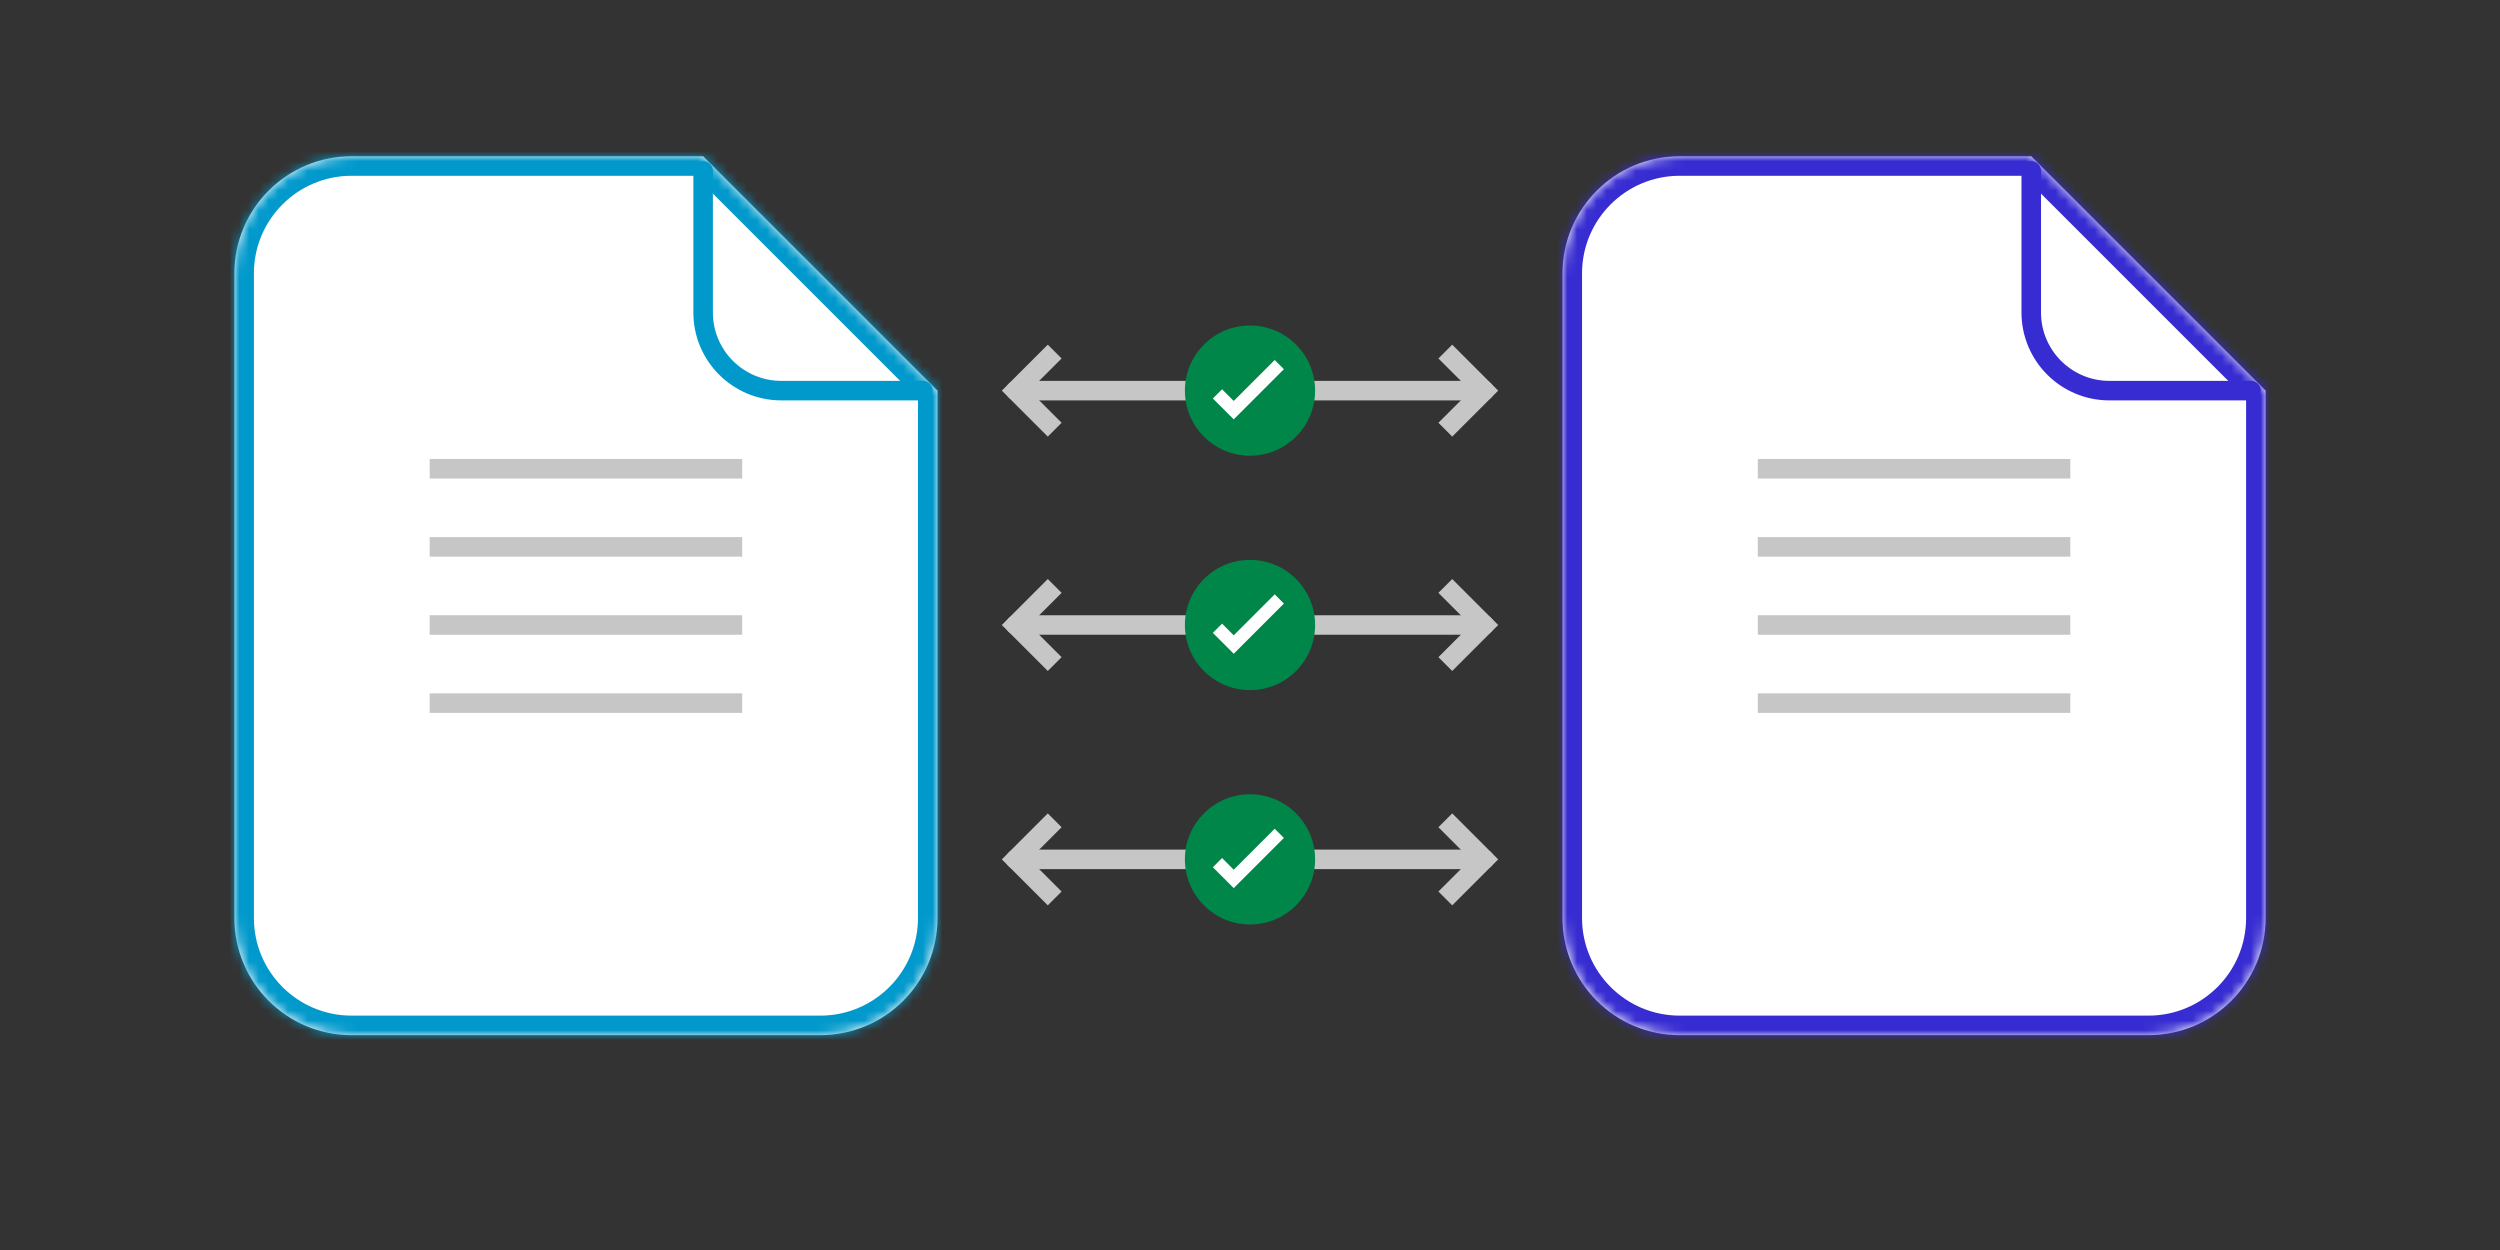 <svg width="256" height="128" viewBox="0 0 256 128" fill="none" xmlns="http://www.w3.org/2000/svg">
<rect x="0" y="0" width="256" height="128" fill="#333333" stroke="none"/>
<path d="M208 17.5V32C208 36.418 211.582 40 216 40H230.5" stroke="#372CD1" stroke-width="2" stroke-linecap="round" stroke-linejoin="round"/>
<mask id="path-2-inside-1_7033_61677" fill="white">
<path fill-rule="evenodd" clip-rule="evenodd" d="M172 16C165.373 16 160 21.373 160 28V94C160 100.627 165.373 106 172 106H220C226.627 106 232 100.627 232 94V40L208 16L172 16Z"/>
</mask>
<path fill-rule="evenodd" clip-rule="evenodd" d="M172 16C165.373 16 160 21.373 160 28V94C160 100.627 165.373 106 172 106H220C226.627 106 232 100.627 232 94V40L208 16L172 16Z" fill="white"/>
<path d="M172 16V18V16ZM232 40H234V39.172L233.414 38.586L232 40ZM208 16L209.414 14.586L208.828 14H208V16ZM162 28C162 22.477 166.477 18 172 18V14C164.268 14 158 20.268 158 28H162ZM162 94V28H158V94H162ZM172 104C166.477 104 162 99.523 162 94H158C158 101.732 164.268 108 172 108V104ZM220 104H172V108H220V104ZM230 94C230 99.523 225.523 104 220 104V108C227.732 108 234 101.732 234 94H230ZM230 40V94H234V40H230ZM233.414 38.586L209.414 14.586L206.586 17.414L230.586 41.414L233.414 38.586ZM172 18L208 18V14L172 14V18Z" fill="#372CD1" mask="url(#path-2-inside-1_7033_61677)"/>
<mask id="path-4-inside-2_7033_61677" fill="white">
<path fill-rule="evenodd" clip-rule="evenodd" d="M36 16C29.373 16 24 21.373 24 28V94C24 100.627 29.373 106 36 106H84C90.627 106 96 100.627 96 94V40L72 16L36 16Z"/>
</mask>
<path fill-rule="evenodd" clip-rule="evenodd" d="M36 16C29.373 16 24 21.373 24 28V94C24 100.627 29.373 106 36 106H84C90.627 106 96 100.627 96 94V40L72 16L36 16Z" fill="white"/>
<path d="M36 16V18V16ZM96 40H98V39.172L97.414 38.586L96 40ZM72 16L73.414 14.586L72.828 14H72V16ZM26 28C26 22.477 30.477 18 36 18V14C28.268 14 22 20.268 22 28H26ZM26 94V28H22V94H26ZM36 104C30.477 104 26 99.523 26 94H22C22 101.732 28.268 108 36 108V104ZM84 104H36V108H84V104ZM94 94C94 99.523 89.523 104 84 104V108C91.732 108 98 101.732 98 94H94ZM94 40V94H98V40H94ZM97.414 38.586L73.414 14.586L70.586 17.414L94.586 41.414L97.414 38.586ZM36 18L72 18V14L36 14V18Z" fill="#0199CC" mask="url(#path-4-inside-2_7033_61677)"/>
<path d="M72 17.5V32C72 36.418 75.582 40 80 40H94.5" stroke="#0199CC" stroke-width="2" stroke-linecap="round" stroke-linejoin="round"/>
<path d="M208 17.5V32C208 36.418 211.582 40 216 40H230.5" stroke="#372CD1" stroke-width="2" stroke-linecap="round" stroke-linejoin="round"/>
<line x1="44" y1="56" x2="76" y2="56" stroke="#C6C6C6" stroke-width="2"/>
<line x1="44" y1="48" x2="76" y2="48" stroke="#C6C6C6" stroke-width="2"/>
<line x1="44" y1="72" x2="76" y2="72" stroke="#C6C6C6" stroke-width="2"/>
<line x1="44" y1="64" x2="76" y2="64" stroke="#C6C6C6" stroke-width="2"/>
<line x1="180" y1="56" x2="212" y2="56" stroke="#C6C6C6" stroke-width="2"/>
<line x1="180" y1="48" x2="212" y2="48" stroke="#C6C6C6" stroke-width="2"/>
<line x1="180" y1="72" x2="212" y2="72" stroke="#C6C6C6" stroke-width="2"/>
<line x1="180" y1="64" x2="212" y2="64" stroke="#C6C6C6" stroke-width="2"/>
<path d="M104 40L152 40" stroke="#C6C6C6" stroke-width="2" stroke-linecap="round"/>
<path d="M148 44L152 40L148 36" stroke="#C6C6C6" stroke-width="2"/>
<path d="M108 36L104 40L108 44" stroke="#C6C6C6" stroke-width="2"/>
<path d="M104 64L152 64" stroke="#C6C6C6" stroke-width="2" stroke-linecap="round"/>
<path d="M148 68L152 64L148 60" stroke="#C6C6C6" stroke-width="2"/>
<path d="M108 60L104 64L108 68" stroke="#C6C6C6" stroke-width="2"/>
<path d="M104 88L152 88" stroke="#C6C6C6" stroke-width="2" stroke-linecap="round"/>
<path d="M148 92L152 88L148 84" stroke="#C6C6C6" stroke-width="2"/>
<path d="M108 84L104 88L108 92" stroke="#C6C6C6" stroke-width="2"/>
<circle cx="128" cy="40" r="6" fill="white"/>
<path fill-rule="evenodd" clip-rule="evenodd" d="M128 33.333C124.318 33.333 121.333 36.318 121.333 40C121.333 43.682 124.318 46.667 128 46.667C131.682 46.667 134.667 43.682 134.667 40C134.667 36.318 131.682 33.333 128 33.333ZM126.334 42.943L131.472 37.805L130.529 36.862L126.334 41.057L125.138 39.862L124.195 40.805L126.334 42.943Z" fill="#008649"/>
<circle cx="128" cy="64" r="6" fill="white"/>
<path fill-rule="evenodd" clip-rule="evenodd" d="M128 57.333C124.318 57.333 121.333 60.318 121.333 64C121.333 67.682 124.318 70.667 128 70.667C131.682 70.667 134.667 67.682 134.667 64C134.667 60.318 131.682 57.333 128 57.333ZM126.334 66.943L131.472 61.805L130.529 60.862L126.334 65.057L125.138 63.862L124.195 64.805L126.334 66.943Z" fill="#008649"/>
<circle cx="128" cy="88" r="6" fill="white"/>
<path fill-rule="evenodd" clip-rule="evenodd" d="M128 81.333C124.318 81.333 121.333 84.318 121.333 88C121.333 91.682 124.318 94.667 128 94.667C131.682 94.667 134.667 91.682 134.667 88C134.667 84.318 131.682 81.333 128 81.333ZM126.334 90.943L131.472 85.805L130.529 84.862L126.334 89.057L125.138 87.862L124.195 88.805L126.334 90.943Z" fill="#008649"/>
</svg>

